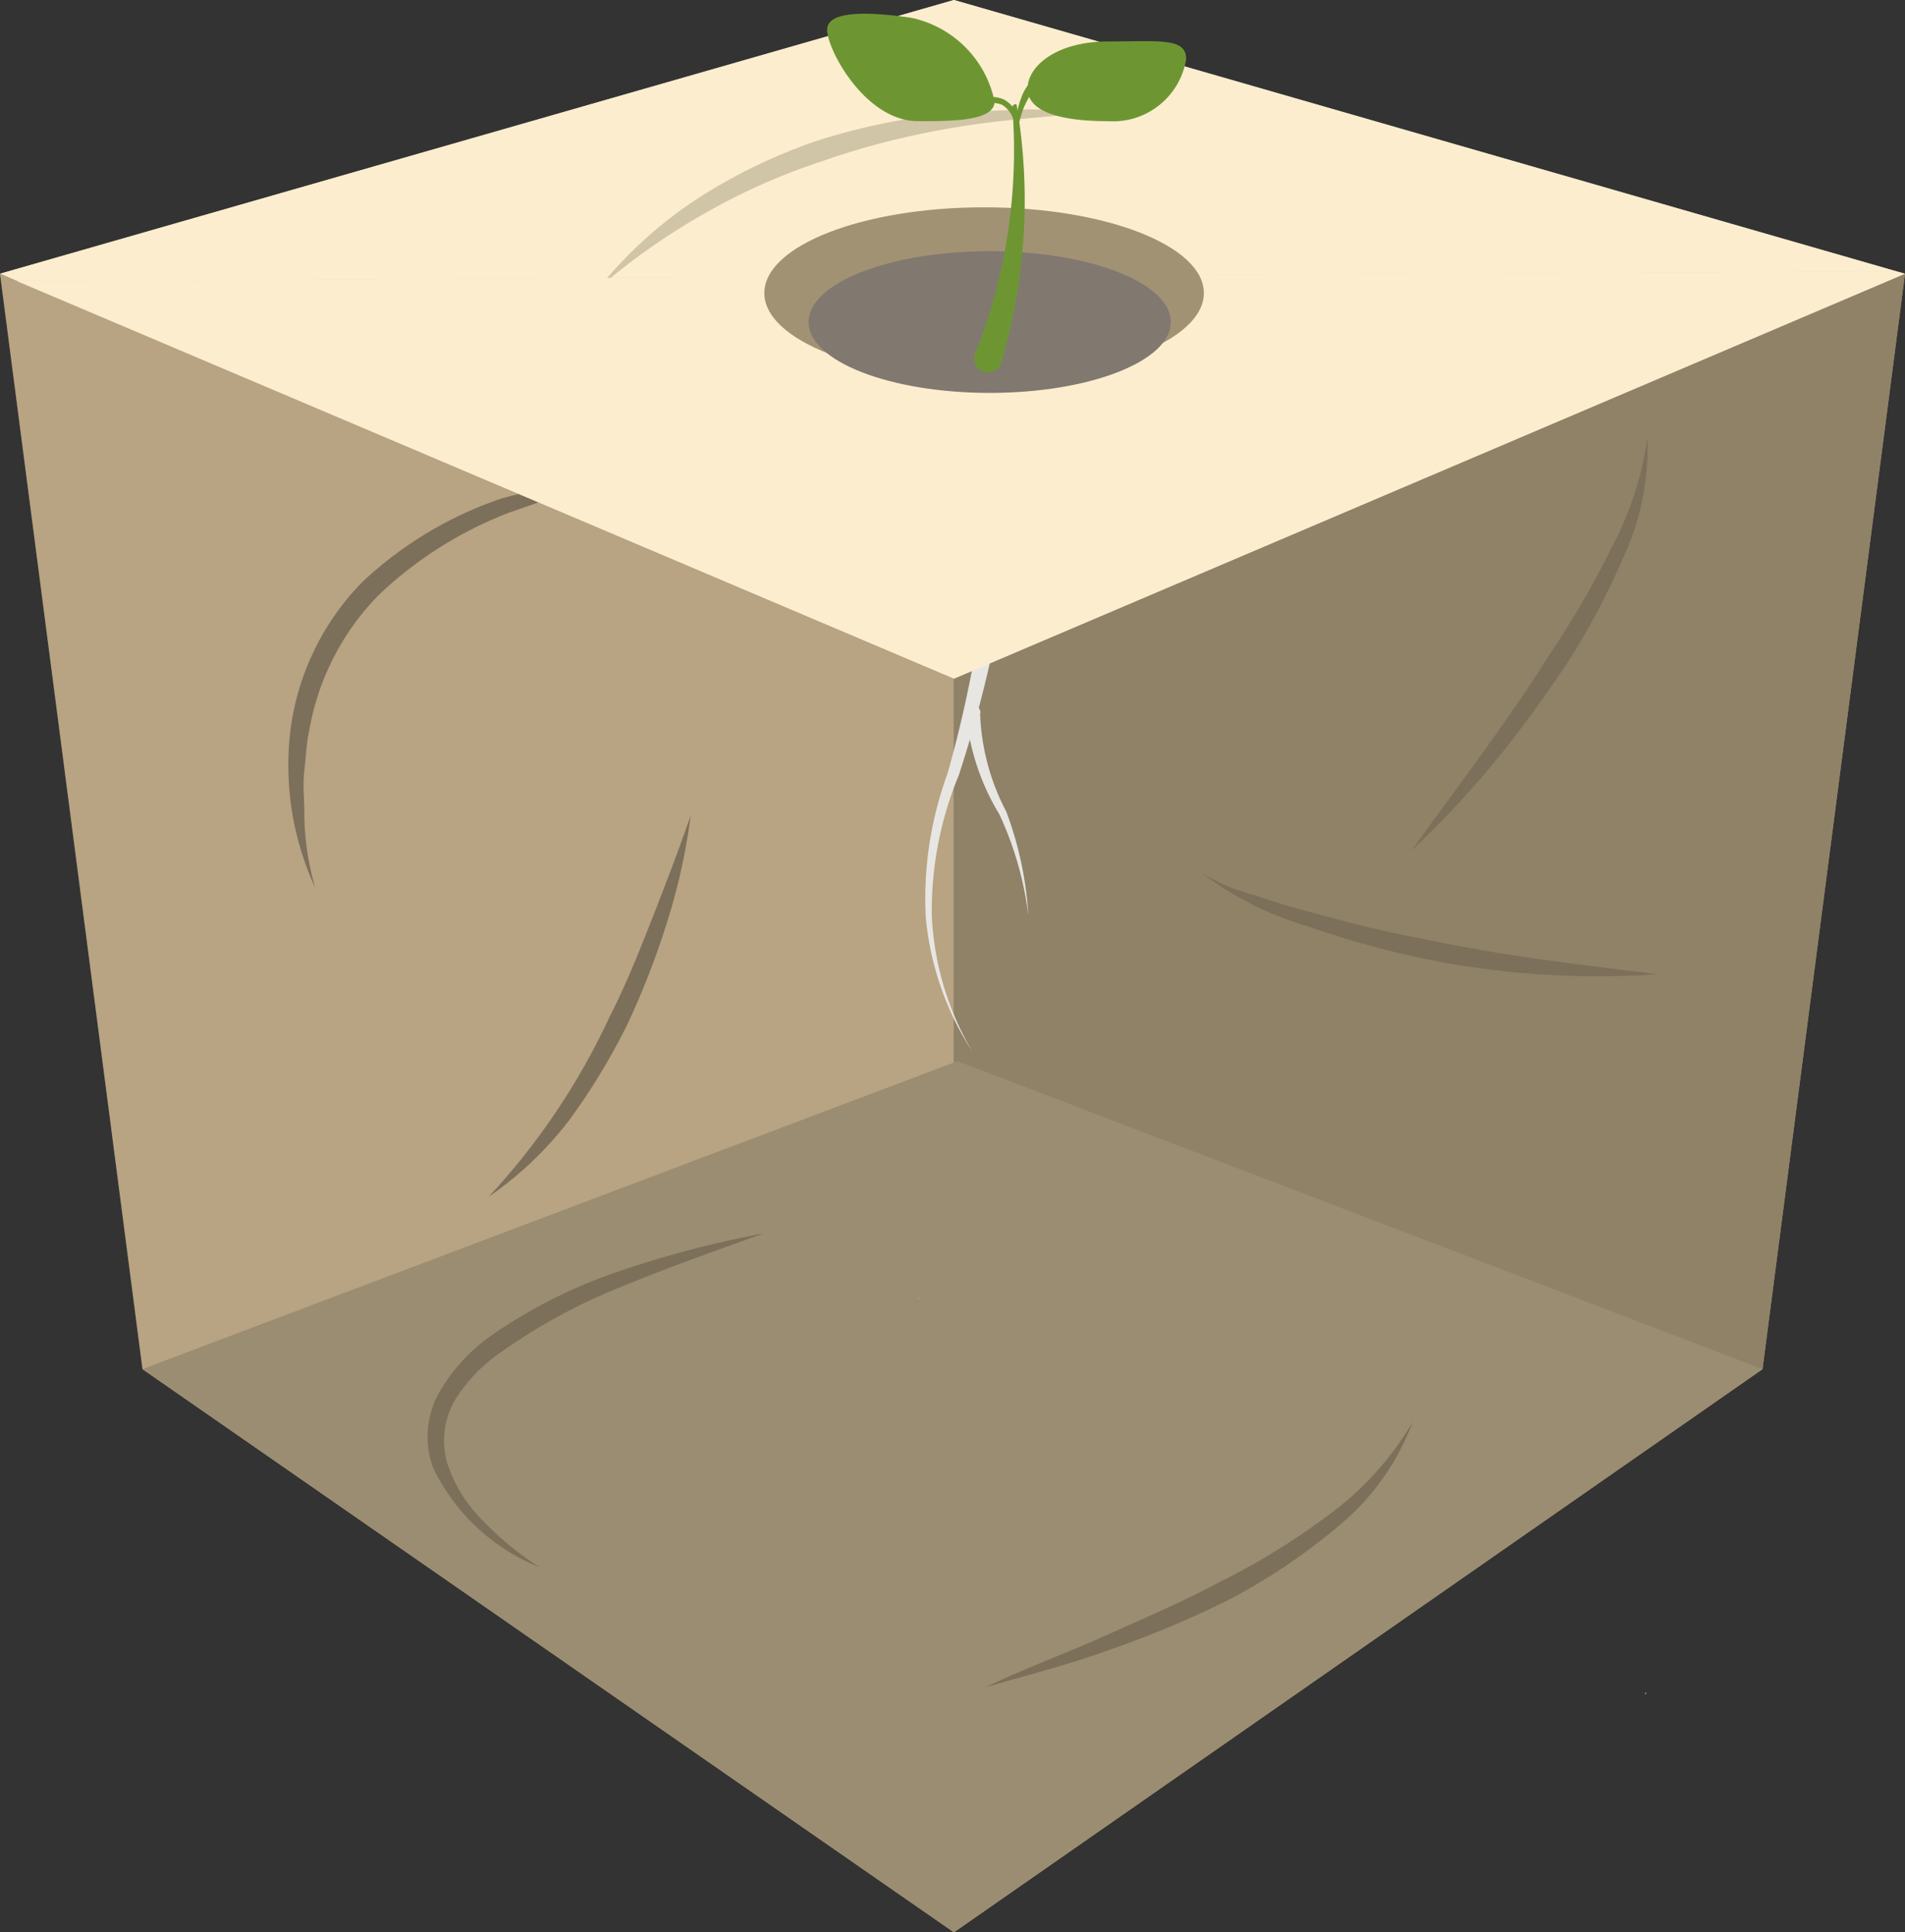 <?xml version="1.0" encoding="UTF-8"?>
<svg xmlns="http://www.w3.org/2000/svg" viewBox="0 0 47.33 48">
  <rect x="0" y="0" width="47.33" height="48" fill="#333333" stroke="none"/>
  <defs>
    <style>.cls-1{fill:#a5a5a5;}.cls-2{fill:#a29274;}.cls-3{fill:#e3e0c9;}.cls-4{fill:#fcedce;}.cls-5{fill:#bda885;}.cls-6{fill:#d0c5a6;}.cls-7{fill:#8f8267;}.cls-8{fill:#ab967a;opacity:0.25;}.cls-9{fill:#9b8d71;}.cls-10{fill:#7c705b;}.cls-11{fill:#e7e6e3;}.cls-12{fill:#817870;}.cls-13{fill:#6d9633;}</style>
  </defs>
  <g id="Слой_2" data-name="Слой 2">
    <g id="Слой_1-2" data-name="Слой 1">
      <polygon class="cls-1" points="40.88 42.1 40.91 42.05 40.87 42.05 40.88 42.1"></polygon>
      <polygon class="cls-2" points="23.7 16.86 47.33 6.8 43.79 34.01 23.7 48 23.7 16.86"></polygon>
      <polygon class="cls-3" points="23.7 0 47.33 6.8 23.7 16.86 0 6.8 23.7 0"></polygon>
      <polygon class="cls-4" points="23.7 0 0 6.8 0.41 6.98 47.11 6.74 23.7 0"></polygon>
      <polygon class="cls-5" points="3.54 34.01 0 6.8 23.7 16.86 23.7 48 3.54 34.01"></polygon>
      <path class="cls-6" d="M14.89,7.14a10.61,10.61,0,0,1,2.43-2.2,13.55,13.55,0,0,1,3-1.45,16.32,16.32,0,0,1,3.22-.67c.55-.07,1.1-.06,1.64-.09s1.09,0,1.63.1c-1.08.09-2.16.17-3.22.36A19.33,19.33,0,0,0,20.44,4a15.66,15.66,0,0,0-2.93,1.3A16.4,16.4,0,0,0,14.89,7.14Z"></path>
      <polygon class="cls-7" points="23.7 16.86 47.33 6.8 43.79 34.01 23.7 48 23.7 16.86"></polygon>
      <polygon class="cls-8" points="3.54 34.01 0 6.8 23.7 16.86 23.7 48 3.54 34.01"></polygon>
      <polygon class="cls-9" points="23.7 48 3.54 34.01 23.79 26.36 43.79 34.01 23.7 48"></polygon>
      <path class="cls-10" d="M7.83,22.05a7.27,7.27,0,0,1-.61-3.94A6.42,6.42,0,0,1,9,14.46a9.49,9.49,0,0,1,3.47-2.08c.65-.17,1.3-.35,2-.49s1.33-.16,2-.21c-.64.16-1.29.3-1.93.45s-1.26.39-1.88.6a9.77,9.77,0,0,0-3.26,2.06,6.35,6.35,0,0,0-1.72,3.37c-.07.32-.08.64-.12,1s0,.65,0,1A6.82,6.82,0,0,0,7.83,22.05Z"></path>
      <path class="cls-10" d="M29.85,21.68a4.8,4.8,0,0,0,1.33.56c.46.16.92.3,1.39.42.94.26,1.88.5,2.83.67,1.9.41,3.83.63,5.78.87a21.44,21.44,0,0,1-5.87-.4A23.56,23.56,0,0,1,32.46,23,8.08,8.08,0,0,1,29.85,21.68Z"></path>
      <path class="cls-10" d="M17.16,20.26a15.24,15.24,0,0,1-.59,2.66,19.84,19.84,0,0,1-1,2.56,16.2,16.2,0,0,1-1.43,2.35,8.83,8.83,0,0,1-2,1.9,17.12,17.12,0,0,0,3-4.46c.41-.8.74-1.63,1.07-2.47S16.86,21.12,17.16,20.26Z"></path>
      <path class="cls-10" d="M24.49,41.91c1-.48,2-.84,2.93-1.26s1.95-.85,2.88-1.35A17.5,17.5,0,0,0,33,37.64a7.65,7.65,0,0,0,2.1-2.32,6.13,6.13,0,0,1-1.87,2.61,15.13,15.13,0,0,1-2.68,1.8,25.53,25.53,0,0,1-3,1.26C26.55,41.35,25.51,41.62,24.49,41.91Z"></path>
      <path class="cls-10" d="M13.4,38.93a5,5,0,0,1-2.64-2.47,2.23,2.23,0,0,1,.17-1.9,4.43,4.43,0,0,1,1.27-1.38,12.66,12.66,0,0,1,3.27-1.63,25.37,25.37,0,0,1,3.5-.91c-1.13.41-2.26.8-3.37,1.26a14.48,14.48,0,0,0-3.11,1.66,4,4,0,0,0-1.18,1.21,2,2,0,0,0-.2,1.57A3.59,3.59,0,0,0,12,37.78,8,8,0,0,0,13.4,38.93Z"></path>
      <path class="cls-10" d="M35.07,21.13c1.17-1.63,2.39-3.21,3.44-4.89A21.87,21.87,0,0,0,40,13.68a8.33,8.33,0,0,0,.93-2.8,6.42,6.42,0,0,1-.59,2.95,18.41,18.41,0,0,1-1.42,2.67c-.57.84-1.15,1.66-1.79,2.43A23.83,23.83,0,0,1,35.07,21.13Z"></path>
      <polygon class="cls-1" points="22.84 32.28 22.86 32.24 22.82 32.24 22.84 32.28"></polygon>
      <path class="cls-11" d="M25.25,12.26a31,31,0,0,1-1.43,7,8.81,8.81,0,0,0-.67,3.46,7.29,7.29,0,0,0,1,3.39A7.37,7.37,0,0,1,23,22.78a9,9,0,0,1,.54-3.56,30.16,30.16,0,0,0,1.12-7,.3.3,0,0,1,.32-.27.29.29,0,0,1,.27.31Z"></path>
      <path class="cls-11" d="M24.35,17.72A5.67,5.67,0,0,0,25,20.16a8.81,8.81,0,0,1,.55,2.58,8.41,8.41,0,0,0-.72-2.51A5.84,5.84,0,0,1,24,17.7a.18.18,0,0,1,.18-.18.19.19,0,0,1,.18.19Z"></path>
      <polygon class="cls-4" points="0.41 6.98 23.7 16.86 47.33 6.8 47.11 6.74 0.41 6.98"></polygon>
      <ellipse class="cls-2" cx="24.45" cy="7.28" rx="5.46" ry="2.13"></ellipse>
      <ellipse class="cls-12" cx="24.59" cy="8" rx="4.5" ry="1.76"></ellipse>
      <path class="cls-13" d="M25.53,2.2c0,.54.72.81,2,.81a1.84,1.84,0,0,0,1.94-1.54c0-.54-.65-.44-1.94-.44S25.53,1.65,25.53,2.2Z"></path>
      <path class="cls-13" d="M20.55.74c0-.5,1.1-.44,2.08-.3a2.68,2.68,0,0,1,2.08,2.08c0,.49-1.05.49-1.91.49C21.49,3,20.55,1.23,20.55.74Z"></path>
      <path class="cls-13" d="M25.88,2.14a.42.42,0,0,0-.19.12.73.73,0,0,0-.16.22,1.94,1.94,0,0,0-.2.54h-.09a2.16,2.16,0,0,1,.14-.61,1.08,1.08,0,0,1,.15-.28.59.59,0,0,1,.3-.22Z"></path>
      <path class="cls-13" d="M24.3,2.47a.84.84,0,0,1,.64,0,.77.77,0,0,1,.38.52.05.05,0,0,1-.05.07.06.06,0,0,1-.07,0h0a.66.66,0,0,0-.31-.46.83.83,0,0,0-.56,0,0,0,0,0,1-.06,0S24.28,2.48,24.3,2.47Z"></path>
      <path class="cls-13" d="M25.26,2.61A14.22,14.22,0,0,1,24.88,9a.35.35,0,0,1-.43.24.35.35,0,0,1-.23-.43v0a13.71,13.71,0,0,0,.93-6.17,0,0,0,0,1,.05-.05S25.26,2.58,25.26,2.61Z"></path>
    </g>
  </g>
</svg>
